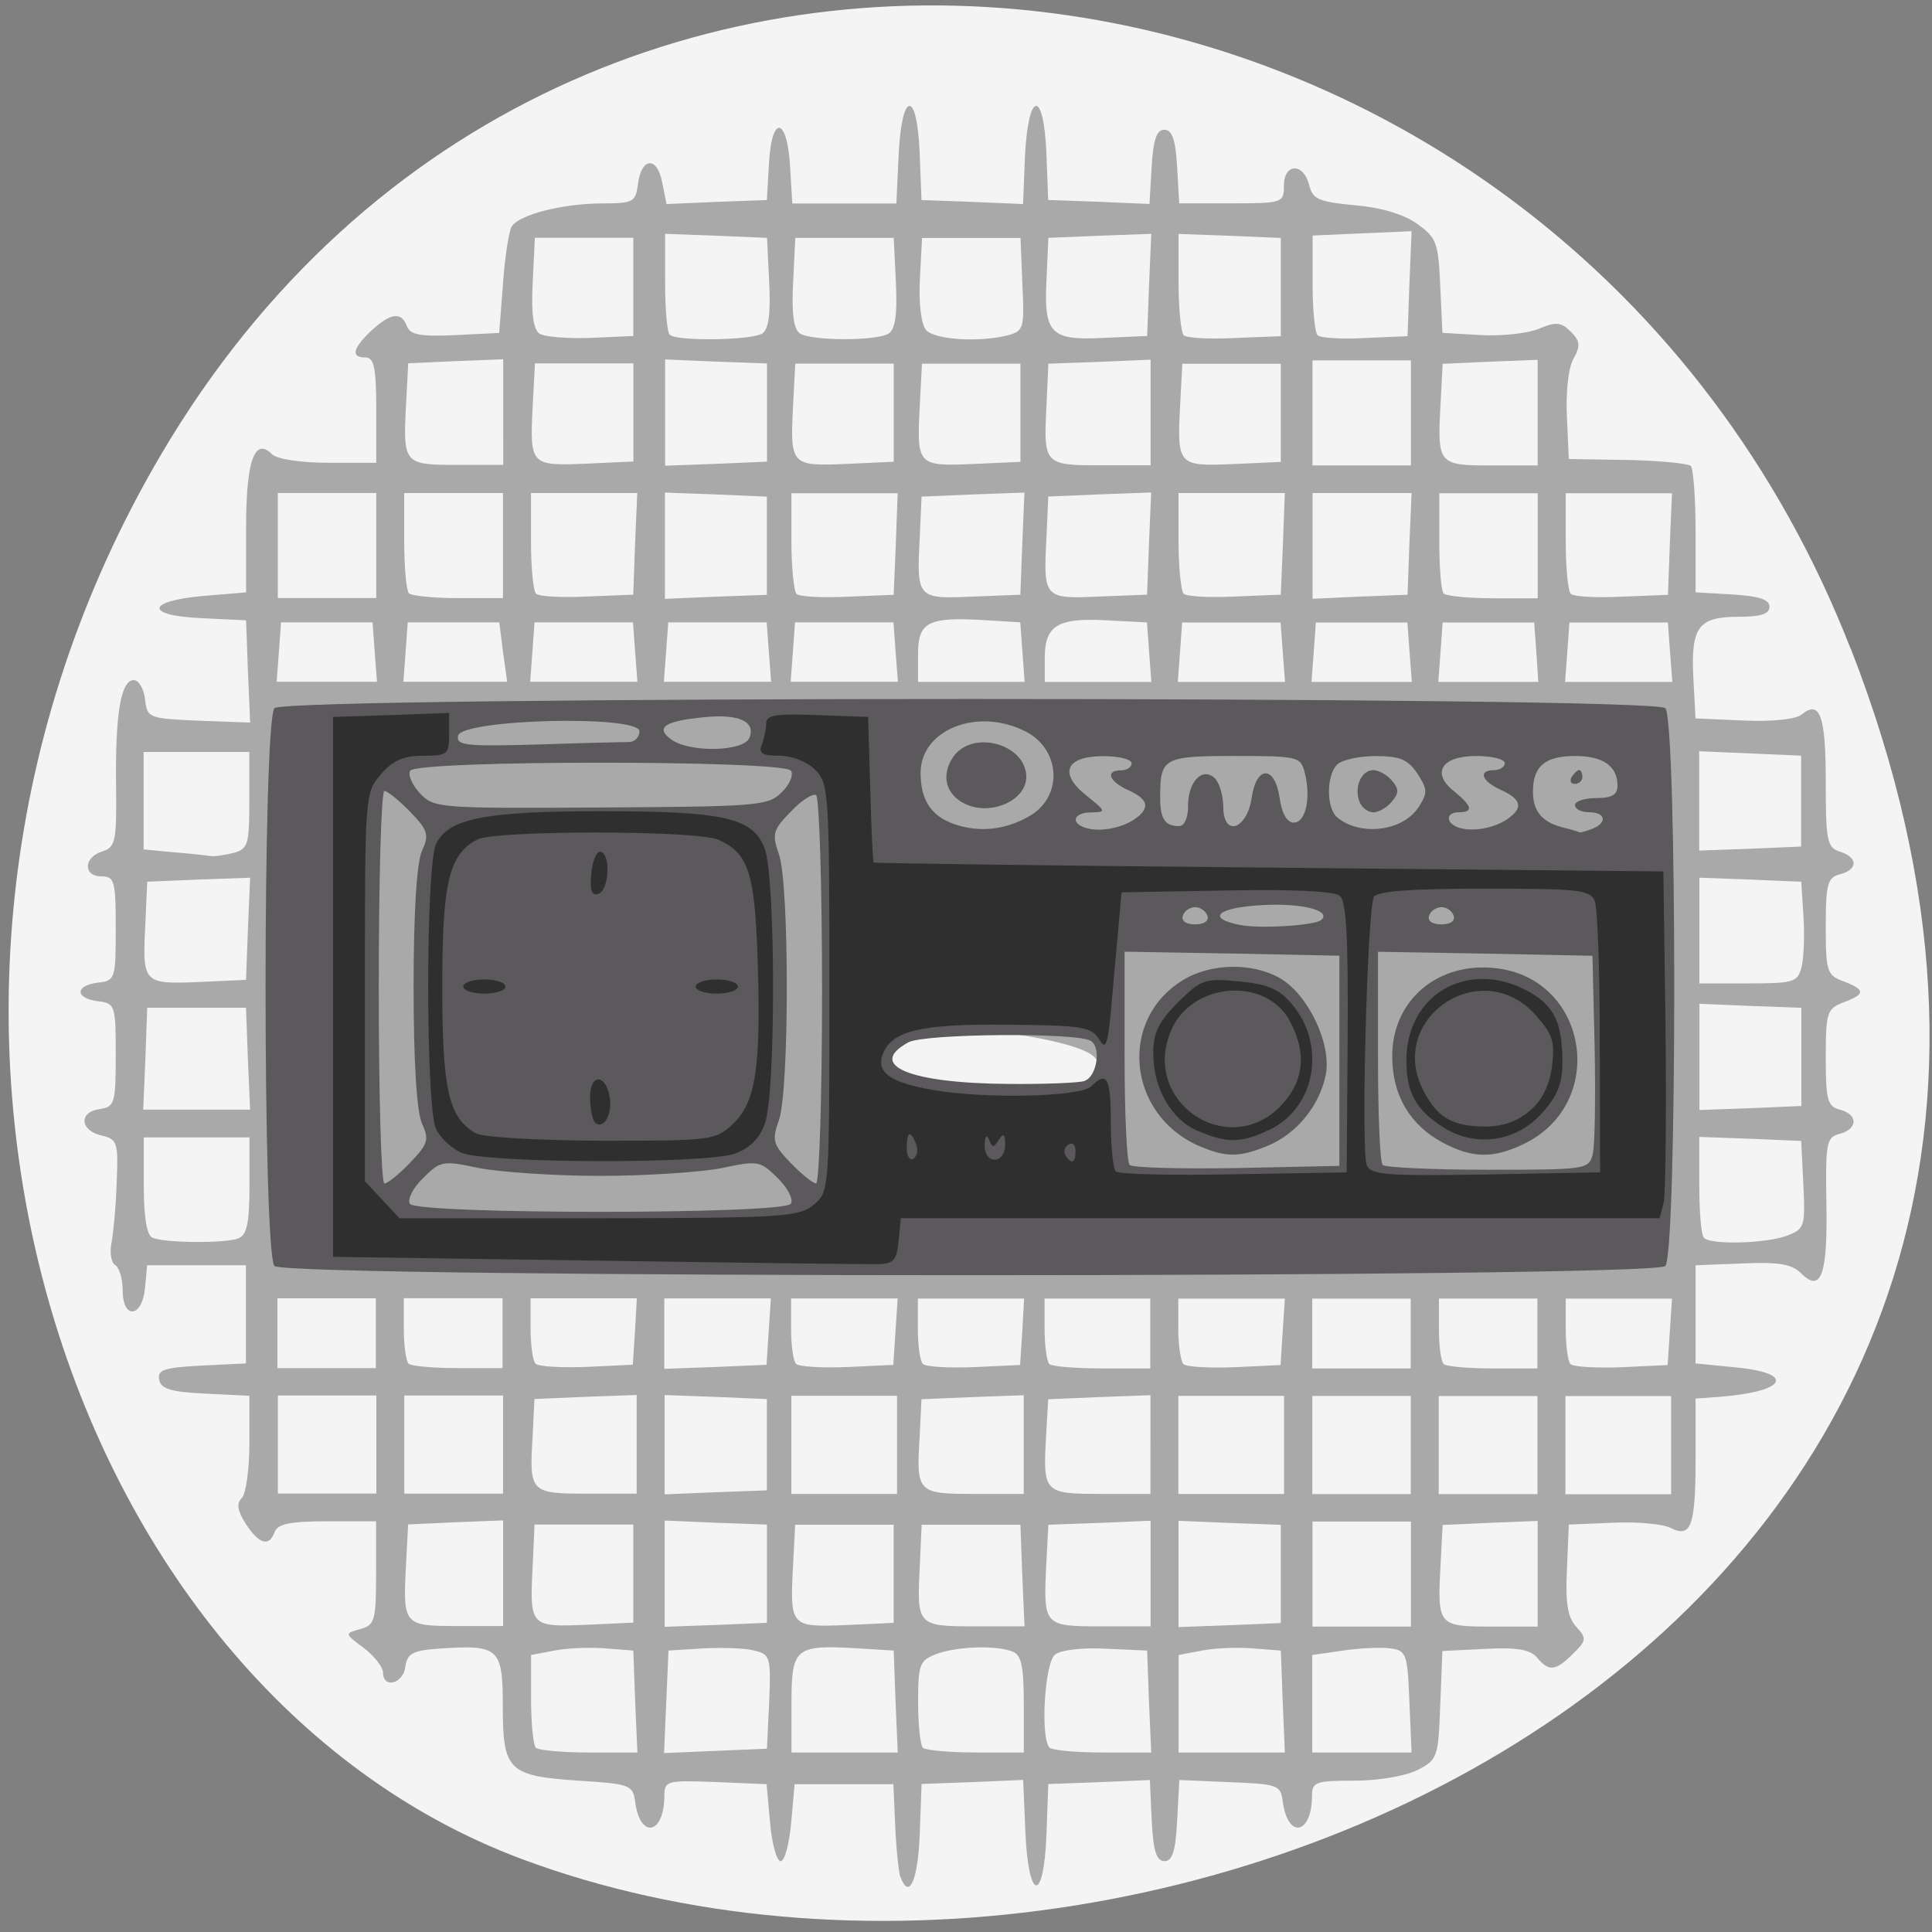 <svg xmlns="http://www.w3.org/2000/svg" viewBox="0 0 24 24"><rect x="0" y="0" width="24" height="24" fill="#808080" stroke="none"/><path d="m 22.992 8.06 c 4.656 11.945 -8.395 18.07 -16.52 15.03 c -5.672 -2.125 -8.5 -10.594 -4.473 -17.441 c 5.082 -8.637 17.402 -6.801 20.992 2.414" fill="#f4f4f4"/><path d="m 11.184 23.316 c -0.02 -0.059 -0.051 -0.344 -0.063 -0.629 l -0.023 -0.523 h -1.227 l -0.043 0.48 c -0.023 0.262 -0.082 0.477 -0.129 0.477 c -0.051 0 -0.109 -0.215 -0.133 -0.477 l -0.043 -0.48 l -0.633 -0.027 c -0.609 -0.023 -0.637 -0.016 -0.637 0.176 c -0.004 0.48 -0.301 0.535 -0.363 0.07 c -0.027 -0.207 -0.063 -0.223 -0.691 -0.262 c -0.887 -0.059 -0.953 -0.125 -0.953 -0.926 c 0 -0.727 -0.047 -0.766 -0.797 -0.715 c -0.32 0.023 -0.391 0.059 -0.414 0.227 c -0.027 0.211 -0.277 0.273 -0.277 0.07 c 0 -0.066 -0.105 -0.203 -0.238 -0.305 c -0.242 -0.18 -0.242 -0.18 -0.047 -0.234 c 0.184 -0.051 0.199 -0.105 0.199 -0.699 v -0.641 h -0.602 c -0.457 0 -0.617 0.031 -0.656 0.129 c -0.07 0.191 -0.191 0.16 -0.359 -0.094 c -0.105 -0.164 -0.121 -0.254 -0.051 -0.324 c 0.051 -0.051 0.094 -0.359 0.094 -0.684 v -0.586 l -0.547 -0.027 c -0.43 -0.02 -0.551 -0.059 -0.574 -0.172 c -0.023 -0.125 0.063 -0.152 0.523 -0.176 l 0.555 -0.027 v -1.219 h -1.227 l -0.027 0.285 c -0.035 0.367 -0.277 0.391 -0.277 0.027 c 0 -0.145 -0.043 -0.285 -0.094 -0.316 c -0.051 -0.031 -0.07 -0.16 -0.043 -0.285 c 0.023 -0.129 0.055 -0.465 0.063 -0.754 c 0.02 -0.484 0.008 -0.523 -0.191 -0.57 c -0.27 -0.063 -0.281 -0.293 -0.02 -0.328 c 0.184 -0.027 0.199 -0.07 0.199 -0.672 c 0 -0.621 -0.008 -0.641 -0.223 -0.668 c -0.285 -0.035 -0.285 -0.195 0 -0.23 c 0.215 -0.023 0.223 -0.047 0.223 -0.672 c 0 -0.59 -0.016 -0.648 -0.176 -0.648 c -0.23 0 -0.227 -0.234 0.004 -0.309 c 0.168 -0.051 0.184 -0.121 0.176 -0.809 c -0.012 -0.898 0.059 -1.32 0.219 -1.32 c 0.063 0 0.125 0.105 0.141 0.238 c 0.027 0.234 0.043 0.238 0.668 0.266 l 0.637 0.023 l -0.027 -0.633 l -0.023 -0.637 l -0.555 -0.027 c -0.711 -0.031 -0.688 -0.215 0.035 -0.277 l 0.52 -0.043 v -0.801 c 0 -0.836 0.105 -1.133 0.324 -0.914 c 0.059 0.059 0.352 0.105 0.699 0.105 h 0.594 v -0.656 c 0 -0.52 -0.027 -0.652 -0.133 -0.652 c -0.188 0 -0.16 -0.113 0.07 -0.332 c 0.242 -0.223 0.375 -0.242 0.445 -0.055 c 0.039 0.105 0.168 0.129 0.598 0.109 l 0.547 -0.027 l 0.047 -0.609 c 0.023 -0.336 0.074 -0.656 0.109 -0.715 c 0.098 -0.148 0.641 -0.285 1.129 -0.285 c 0.379 0 0.41 -0.02 0.438 -0.234 c 0.039 -0.336 0.238 -0.359 0.301 -0.031 l 0.055 0.273 l 0.625 -0.027 l 0.621 -0.023 l 0.027 -0.465 c 0.035 -0.605 0.227 -0.563 0.262 0.055 l 0.027 0.453 h 1.293 l 0.027 -0.582 c 0.035 -0.809 0.227 -0.852 0.262 -0.055 l 0.023 0.594 l 0.633 0.023 l 0.629 0.027 l 0.023 -0.586 c 0.039 -0.813 0.23 -0.855 0.266 -0.059 l 0.023 0.594 l 0.629 0.023 l 0.629 0.027 l 0.027 -0.461 c 0.02 -0.34 0.063 -0.461 0.156 -0.461 c 0.098 0 0.141 0.117 0.16 0.457 l 0.027 0.457 h 0.648 c 0.637 0 0.652 -0.008 0.652 -0.219 c 0 -0.281 0.242 -0.289 0.313 -0.012 c 0.043 0.18 0.113 0.211 0.563 0.254 c 0.328 0.027 0.613 0.113 0.777 0.23 c 0.242 0.172 0.266 0.234 0.289 0.77 l 0.027 0.586 l 0.469 0.027 c 0.262 0.016 0.59 -0.02 0.73 -0.078 c 0.211 -0.09 0.277 -0.082 0.395 0.035 c 0.117 0.117 0.125 0.176 0.031 0.344 c -0.063 0.117 -0.094 0.422 -0.078 0.723 l 0.023 0.516 l 0.727 0.012 c 0.398 0.008 0.754 0.043 0.789 0.074 c 0.031 0.035 0.059 0.402 0.059 0.816 v 0.754 l 0.461 0.027 c 0.328 0.02 0.457 0.063 0.457 0.152 c 0 0.09 -0.105 0.125 -0.383 0.125 c -0.5 0 -0.594 0.125 -0.563 0.754 l 0.027 0.508 l 0.598 0.027 c 0.355 0.016 0.648 -0.016 0.719 -0.074 c 0.23 -0.188 0.301 0.012 0.301 0.832 c 0 0.738 0.016 0.82 0.176 0.871 c 0.227 0.07 0.227 0.223 0 0.281 c -0.152 0.039 -0.176 0.117 -0.176 0.645 c 0 0.563 0.016 0.609 0.219 0.684 c 0.277 0.105 0.277 0.16 0 0.262 c -0.203 0.078 -0.219 0.125 -0.219 0.688 c 0 0.527 0.023 0.605 0.176 0.645 c 0.227 0.059 0.227 0.238 -0.004 0.301 c -0.164 0.043 -0.176 0.105 -0.164 0.867 c 0.016 0.887 -0.066 1.113 -0.316 0.863 c -0.113 -0.113 -0.277 -0.141 -0.727 -0.121 l -0.582 0.023 v 1.219 l 0.477 0.047 c 0.773 0.07 0.664 0.301 -0.168 0.367 l -0.309 0.023 v 0.738 c 0 0.848 -0.055 1 -0.313 0.867 c -0.094 -0.047 -0.418 -0.078 -0.715 -0.063 l -0.547 0.023 l -0.023 0.555 c -0.02 0.418 0.008 0.594 0.113 0.711 c 0.133 0.148 0.133 0.172 -0.039 0.34 c -0.215 0.215 -0.297 0.223 -0.445 0.047 c -0.086 -0.102 -0.25 -0.129 -0.645 -0.109 l -0.531 0.027 l -0.027 0.672 c -0.023 0.648 -0.035 0.68 -0.281 0.805 c -0.145 0.074 -0.48 0.133 -0.781 0.133 c -0.492 0 -0.531 0.016 -0.531 0.195 c -0.004 0.477 -0.301 0.531 -0.363 0.066 c -0.027 -0.207 -0.059 -0.219 -0.656 -0.242 l -0.629 -0.027 l -0.027 0.504 c -0.02 0.379 -0.059 0.504 -0.156 0.504 c -0.102 0 -0.141 -0.125 -0.16 -0.504 l -0.023 -0.504 l -0.633 0.027 l -0.629 0.023 l -0.023 0.637 c -0.035 0.859 -0.227 0.816 -0.262 -0.059 l -0.027 -0.629 l -0.629 0.027 l -0.633 0.023 l -0.023 0.633 c -0.023 0.566 -0.133 0.813 -0.238 0.523 m -3.297 -2.18 l -0.023 -0.633 l -0.348 -0.027 c -0.191 -0.016 -0.477 -0.004 -0.633 0.027 l -0.289 0.055 v 0.547 c 0 0.301 0.027 0.574 0.059 0.605 c 0.031 0.031 0.328 0.059 0.66 0.059 h 0.602 m 1.637 -0.629 c 0.023 -0.555 0.012 -0.59 -0.184 -0.637 c -0.113 -0.031 -0.398 -0.039 -0.637 -0.027 l -0.43 0.027 l -0.055 1.273 l 0.641 -0.027 l 0.637 -0.027 m 1.598 -0.586 l -0.023 -0.633 l -0.434 -0.027 c -0.793 -0.047 -0.836 -0.012 -0.836 0.684 v 0.609 h 1.32 m 1.566 -0.602 c 0 -0.469 -0.031 -0.613 -0.141 -0.652 c -0.207 -0.082 -0.695 -0.063 -0.945 0.031 c -0.207 0.078 -0.227 0.129 -0.227 0.594 c 0 0.281 0.027 0.539 0.059 0.57 c 0.031 0.031 0.328 0.059 0.656 0.059 h 0.598 m 1.555 -0.633 l -0.023 -0.633 l -0.512 -0.023 c -0.301 -0.016 -0.563 0.016 -0.633 0.074 c -0.129 0.105 -0.184 1.039 -0.066 1.156 c 0.031 0.031 0.328 0.059 0.66 0.059 h 0.602 m 1.633 -0.633 l -0.023 -0.633 l -0.348 -0.027 c -0.188 -0.016 -0.473 -0.004 -0.633 0.027 l -0.289 0.055 v 1.211 h 1.32 m 1.547 -0.633 c -0.023 -0.594 -0.039 -0.633 -0.234 -0.66 c -0.117 -0.016 -0.383 -0.004 -0.59 0.027 l -0.383 0.055 v 1.211 h 1.234 m -11.285 -2.227 v -0.656 l -0.59 0.023 l -0.59 0.027 l -0.027 0.512 c -0.039 0.738 -0.027 0.75 0.637 0.75 h 0.57 m 1.617 -0.652 v -0.609 h -1.227 l -0.023 0.512 c -0.039 0.754 -0.031 0.762 0.656 0.734 l 0.594 -0.027 m 1.66 -0.609 v -0.609 l -0.633 -0.023 l -0.637 -0.027 v 1.32 l 0.637 -0.023 l 0.633 -0.027 m 1.574 -0.609 v -0.609 h -1.223 l -0.027 0.512 c -0.039 0.754 -0.031 0.762 0.656 0.734 l 0.594 -0.027 m 1.598 -0.586 l -0.023 -0.633 h -1.227 l -0.023 0.512 c -0.039 0.742 -0.031 0.75 0.684 0.75 h 0.617 m 1.566 -0.656 v -0.656 l -0.633 0.027 l -0.637 0.023 l -0.027 0.512 c -0.035 0.742 -0.027 0.75 0.68 0.75 h 0.617 m 1.617 -0.652 v -0.609 l -0.633 -0.023 l -0.637 -0.027 v 1.32 l 0.637 -0.023 l 0.633 -0.027 m 1.617 -0.609 v -0.652 h -1.223 v 1.305 h 1.223 m 1.574 -0.656 v -0.656 l -0.59 0.023 l -0.59 0.027 l -0.027 0.512 c -0.039 0.738 -0.027 0.75 0.637 0.75 h 0.57 m -14.426 -2.262 v -0.609 h -1.223 v 1.219 h 1.223 m 1.574 -0.609 v -0.609 h -1.227 v 1.219 h 1.227 m 1.66 -0.613 v -0.613 l -0.633 0.023 l -0.637 0.027 l -0.023 0.469 c -0.043 0.691 -0.027 0.707 0.68 0.707 h 0.613 m 1.617 -0.609 v -0.566 l -0.633 -0.027 l -0.637 -0.023 v 1.234 l 0.637 -0.027 l 0.633 -0.023 m 1.617 -0.566 v -0.609 h -1.313 v 1.219 h 1.313 m 1.574 -0.613 v -0.613 l -0.633 0.023 l -0.637 0.027 l -0.023 0.469 c -0.043 0.691 -0.027 0.707 0.68 0.707 h 0.613 m 1.574 -0.613 v -0.613 l -0.633 0.023 l -0.637 0.027 l -0.027 0.469 c -0.039 0.691 -0.023 0.707 0.68 0.707 h 0.617 m 1.66 -0.609 v -0.609 h -1.313 v 1.219 h 1.313 m 1.574 -0.609 v -0.609 h -1.223 v 1.219 h 1.223 m 1.574 -0.609 v -0.609 h -1.227 v 1.219 h 1.227 m 1.66 -0.609 v -0.609 h -1.313 v 1.219 h 1.313 m -16.09 -2 v -0.434 h -1.223 v 0.867 h 1.223 m 1.574 -0.434 v -0.434 h -1.227 v 0.375 c 0 0.207 0.027 0.402 0.059 0.438 c 0.035 0.031 0.309 0.055 0.613 0.055 h 0.555 m 1.645 -0.457 l 0.023 -0.41 h -1.32 v 0.375 c 0 0.207 0.027 0.406 0.063 0.438 c 0.035 0.035 0.32 0.051 0.633 0.039 l 0.574 -0.027 m 1.688 -0.414 l 0.027 -0.41 h -1.324 v 0.875 l 0.637 -0.023 l 0.633 -0.027 m 1.602 -0.414 l 0.027 -0.41 h -1.324 v 0.375 c 0 0.207 0.027 0.406 0.063 0.438 c 0.035 0.035 0.32 0.051 0.633 0.039 l 0.574 -0.027 m 1.602 -0.414 l 0.023 -0.41 h -1.32 v 0.375 c 0 0.207 0.027 0.406 0.063 0.438 c 0.035 0.035 0.32 0.051 0.633 0.039 l 0.574 -0.027 m 1.617 -0.391 v -0.434 h -1.313 v 0.375 c 0 0.207 0.027 0.402 0.059 0.438 c 0.031 0.031 0.328 0.055 0.656 0.055 h 0.598 m 1.645 -0.457 l 0.027 -0.41 h -1.324 v 0.375 c 0 0.207 0.031 0.406 0.063 0.438 c 0.035 0.035 0.32 0.051 0.637 0.039 l 0.57 -0.027 m 1.617 -0.391 v -0.434 h -1.223 v 0.867 h 1.223 m 1.574 -0.434 v -0.434 h -1.223 v 0.375 c 0 0.207 0.023 0.402 0.059 0.438 c 0.031 0.031 0.305 0.055 0.609 0.055 h 0.555 m 1.645 -0.457 l 0.027 -0.41 h -1.32 v 0.375 c 0 0.207 0.027 0.406 0.059 0.438 c 0.035 0.035 0.32 0.051 0.637 0.039 l 0.57 -0.027 m -17.754 -1.574 c 0.105 -0.043 0.137 -0.188 0.137 -0.656 v -0.598 h -1.313 v 0.602 c 0 0.398 0.039 0.617 0.109 0.645 c 0.16 0.066 0.902 0.07 1.066 0.008 m 19.238 -0.035 c 0.219 -0.082 0.227 -0.113 0.203 -0.633 l -0.027 -0.543 l -0.633 -0.027 l -0.633 -0.023 v 0.598 c 0 0.328 0.023 0.625 0.059 0.656 c 0.086 0.09 0.773 0.07 1.031 -0.027 m -19.12 -2.199 l -0.023 -0.633 h -1.227 l -0.023 0.633 l -0.027 0.633 h 1.328 m 19.27 -0.656 v -0.609 l -0.633 -0.023 l -0.633 -0.027 v 1.32 l 0.633 -0.023 l 0.633 -0.027 m -8.746 -0.539 c -0.016 -0.418 -3.648 -0.613 -2.84 -0.426 c 0.535 0.125 -0.766 1.18 1.438 0.895 c 0.168 -0.02 1.426 0.191 1.402 -0.469 m -10.551 -1.664 l 0.027 -0.633 l -0.637 0.023 l -0.641 0.027 l -0.023 0.512 c -0.039 0.75 -0.031 0.762 0.656 0.734 l 0.594 -0.027 m 19.324 -0.16 c 0.027 -0.109 0.039 -0.395 0.023 -0.629 l -0.027 -0.43 l -0.633 -0.027 l -0.633 -0.023 v 1.313 h 0.609 c 0.566 0 0.613 -0.016 0.66 -0.203 m -19.477 -1.418 c 0.18 -0.051 0.195 -0.105 0.195 -0.652 v -0.602 h -1.313 v 1.211 l 0.375 0.035 c 0.203 0.016 0.41 0.039 0.457 0.047 c 0.047 0.008 0.176 -0.012 0.285 -0.039 m 19.473 -0.645 v -0.563 l -1.266 -0.055 v 1.234 l 0.633 -0.023 l 0.633 -0.027 m -17.719 -2.414 l -0.027 -0.371 h -1.137 l -0.027 0.371 l -0.027 0.367 h 1.246 m 1.566 -0.367 l -0.047 -0.371 h -1.137 l -0.027 0.371 l -0.027 0.367 h 1.289 m 1.59 -0.367 l -0.027 -0.371 h -1.223 l -0.027 0.371 l -0.027 0.367 h 1.332 m 1.633 -0.367 l -0.027 -0.371 h -1.223 l -0.027 0.371 l -0.027 0.367 h 1.332 m 1.547 -0.367 l -0.027 -0.371 h -1.223 l -0.027 0.371 l -0.027 0.367 h 1.332 m 1.547 -0.367 l -0.027 -0.371 l -0.434 -0.027 c -0.711 -0.043 -0.836 0.02 -0.836 0.422 v 0.344 h 1.324 m 1.547 -0.367 l -0.027 -0.371 l -0.512 -0.027 c -0.602 -0.031 -0.758 0.066 -0.758 0.473 v 0.293 h 1.324 m 1.633 -0.367 l -0.027 -0.371 h -1.223 l -0.027 0.371 l -0.027 0.367 h 1.332 m 1.547 -0.367 l -0.027 -0.371 h -1.137 l -0.027 0.371 l -0.027 0.367 h 1.246 m 1.547 -0.367 l -0.027 -0.371 h -1.137 l -0.027 0.371 l -0.027 0.367 h 1.242 m 1.637 -0.367 l -0.027 -0.371 h -1.223 l -0.027 0.371 l -0.027 0.367 h 1.332 m -16.1 -1.695 v -0.652 h -1.223 v 1.305 h 1.223 m 1.574 -0.652 v -0.652 h -1.227 v 0.594 c 0 0.328 0.027 0.621 0.059 0.652 c 0.035 0.031 0.309 0.059 0.613 0.059 h 0.555 m 1.641 -0.676 l 0.027 -0.629 h -1.32 v 0.594 c 0 0.328 0.027 0.621 0.063 0.656 c 0.035 0.035 0.32 0.051 0.633 0.035 l 0.574 -0.023 m 1.66 -0.609 v -0.609 l -0.633 -0.027 l -0.633 -0.023 v 1.32 l 0.633 -0.027 l 0.633 -0.023 m 1.602 -0.633 l 0.023 -0.629 h -1.32 v 0.594 c 0 0.328 0.031 0.621 0.063 0.656 c 0.035 0.035 0.32 0.051 0.637 0.035 l 0.57 -0.023 m 1.598 -0.637 l 0.027 -0.633 l -0.637 0.023 l -0.641 0.027 l -0.023 0.512 c -0.039 0.75 -0.031 0.762 0.656 0.73 l 0.594 -0.023 m 1.598 -0.637 l 0.027 -0.633 l -0.637 0.023 l -0.641 0.027 l -0.023 0.512 c -0.039 0.75 -0.031 0.762 0.656 0.73 l 0.594 -0.023 m 1.688 -0.633 l 0.023 -0.629 h -1.32 v 0.594 c 0 0.328 0.031 0.621 0.063 0.656 c 0.035 0.035 0.32 0.051 0.637 0.035 l 0.57 -0.023 m 1.598 -0.633 l 0.027 -0.629 h -1.23 v 1.313 l 0.59 -0.027 l 0.59 -0.023 m 1.617 -0.609 v -0.652 h -1.223 v 0.594 c 0 0.328 0.023 0.621 0.055 0.652 c 0.035 0.031 0.309 0.059 0.613 0.059 h 0.555 m 1.641 -0.676 l 0.027 -0.629 h -1.32 v 0.594 c 0 0.328 0.027 0.621 0.063 0.656 c 0.035 0.035 0.32 0.051 0.633 0.035 l 0.574 -0.023 m -14.469 -2.27 v -0.656 l -0.59 0.023 l -0.59 0.027 l -0.027 0.512 c -0.039 0.738 -0.027 0.75 0.637 0.75 h 0.57 m 1.617 -0.652 v -0.609 h -1.223 l -0.027 0.512 c -0.039 0.754 -0.031 0.762 0.66 0.734 l 0.59 -0.027 m 1.66 -0.609 v -0.609 l -0.633 -0.023 l -0.633 -0.027 v 1.32 l 0.633 -0.023 l 0.633 -0.027 m 1.574 -0.609 v -0.609 h -1.223 l -0.027 0.512 c -0.039 0.754 -0.027 0.762 0.66 0.734 l 0.59 -0.027 m 1.574 -0.609 v -0.609 h -1.223 l -0.027 0.512 c -0.039 0.754 -0.031 0.762 0.66 0.734 l 0.59 -0.027 m 1.617 -0.613 v -0.656 l -0.633 0.027 l -0.637 0.023 l -0.023 0.512 c -0.039 0.742 -0.031 0.75 0.68 0.75 h 0.613 m 1.617 -0.652 v -0.609 h -1.223 l -0.027 0.512 c -0.039 0.754 -0.027 0.762 0.66 0.734 l 0.59 -0.027 m 1.617 -0.609 v -0.652 h -1.223 v 1.305 h 1.223 m 1.574 -0.656 v -0.656 l -0.59 0.023 l -0.59 0.027 l -0.027 0.512 c -0.039 0.738 -0.027 0.75 0.637 0.75 h 0.57 m -11.234 -2.219 v -0.609 h -1.223 l -0.027 0.559 c -0.02 0.387 0.008 0.578 0.086 0.633 c 0.063 0.039 0.352 0.063 0.641 0.051 l 0.523 -0.023 m 1.602 -0.031 c 0.078 -0.051 0.105 -0.242 0.086 -0.629 l -0.027 -0.559 l -0.633 -0.027 l -0.633 -0.023 v 0.598 c 0 0.328 0.023 0.625 0.059 0.656 c 0.082 0.082 1.012 0.07 1.148 -0.016 m 1.57 0 c 0.082 -0.051 0.109 -0.242 0.09 -0.629 l -0.027 -0.559 h -1.223 l -0.027 0.559 c -0.02 0.387 0.008 0.578 0.086 0.629 c 0.148 0.094 0.957 0.094 1.102 0 m 1.488 0.02 c 0.188 -0.051 0.199 -0.094 0.172 -0.633 l -0.023 -0.574 h -1.223 l -0.027 0.508 c -0.016 0.301 0.016 0.559 0.074 0.633 c 0.105 0.125 0.664 0.16 1.027 0.066 m 1.746 -0.625 l 0.027 -0.633 l -0.637 0.023 l -0.641 0.027 l -0.023 0.508 c -0.035 0.684 0.047 0.77 0.715 0.734 l 0.535 -0.023 m 1.66 -0.609 v -0.609 l -0.633 -0.027 l -0.637 -0.023 v 0.598 c 0 0.328 0.031 0.625 0.063 0.66 c 0.035 0.035 0.32 0.051 0.637 0.035 l 0.57 -0.023 m 1.598 -0.652 l 0.027 -0.652 l -0.617 0.027 l -0.613 0.027 v 0.59 c 0 0.324 0.027 0.613 0.063 0.648 c 0.031 0.035 0.297 0.051 0.59 0.035 l 0.527 -0.023" fill="#a9a9a9"/><path d="m 3.41 15.727 c -0.148 -0.148 -0.148 -6.781 0 -6.93 c 0.152 -0.152 17.13 -0.152 17.277 0 c 0.148 0.148 0.148 6.781 0 6.93 c -0.152 0.152 -17.12 0.152 -17.277 0 m 6.414 -0.773 c 0.035 -0.055 -0.039 -0.199 -0.164 -0.32 c -0.215 -0.215 -0.246 -0.219 -0.688 -0.125 c -0.254 0.051 -0.938 0.098 -1.512 0.098 c -0.578 0 -1.258 -0.047 -1.516 -0.098 c -0.441 -0.094 -0.473 -0.09 -0.688 0.125 c -0.125 0.121 -0.199 0.266 -0.164 0.32 c 0.082 0.133 4.648 0.133 4.73 0 m -4.727 -0.512 c 0.223 -0.23 0.238 -0.285 0.148 -0.484 c -0.066 -0.141 -0.105 -0.758 -0.105 -1.695 c 0 -0.938 0.039 -1.555 0.105 -1.695 c 0.09 -0.199 0.074 -0.254 -0.148 -0.484 c -0.137 -0.141 -0.281 -0.258 -0.32 -0.258 c -0.039 0 -0.07 1.098 -0.07 2.438 c 0 1.34 0.031 2.438 0.07 2.438 c 0.039 0 0.184 -0.117 0.32 -0.258 m 5.117 -2.133 c 0 -1.313 -0.035 -2.41 -0.074 -2.434 c -0.043 -0.023 -0.184 0.066 -0.316 0.207 c -0.223 0.227 -0.234 0.277 -0.145 0.531 c 0.129 0.367 0.129 2.926 0 3.297 c -0.09 0.254 -0.078 0.301 0.145 0.535 c 0.137 0.141 0.277 0.254 0.316 0.254 c 0.039 0 0.074 -1.074 0.074 -2.391 m 6.426 0.867 v -1.305 l -1.336 -0.027 l -1.332 -0.023 v 1.297 c 0 0.711 0.027 1.32 0.063 1.352 c 0.031 0.035 0.633 0.051 1.332 0.039 l 1.273 -0.027 m -1.75 -0.25 c -0.887 -0.395 -0.996 -1.57 -0.191 -2.059 c 0.344 -0.211 0.867 -0.219 1.207 -0.02 c 0.348 0.203 0.637 0.813 0.566 1.191 c -0.074 0.383 -0.359 0.738 -0.719 0.887 c -0.355 0.148 -0.523 0.148 -0.863 0 m 4.898 0.098 c 0.027 -0.105 0.035 -0.703 0.023 -1.328 l -0.027 -1.129 l -1.332 -0.027 l -1.332 -0.023 v 1.297 c 0 0.711 0.023 1.32 0.059 1.352 c 0.031 0.031 0.621 0.059 1.309 0.059 c 1.227 0 1.254 -0.004 1.301 -0.199 m -1.863 -0.137 c -0.41 -0.219 -0.629 -0.59 -0.629 -1.07 c -0.004 -0.695 0.563 -1.18 1.285 -1.098 c 1.156 0.129 1.398 1.688 0.34 2.188 c -0.379 0.18 -0.633 0.172 -0.996 -0.02 m -4.457 -0.766 c 0.156 -0.043 0.219 -0.418 0.082 -0.5 c -0.168 -0.105 -2.074 -0.09 -2.266 0.02 c -0.52 0.285 0.016 0.508 1.246 0.516 c 0.434 0.004 0.855 -0.012 0.938 -0.035 m 2.945 -2 c 0.133 -0.117 -0.227 -0.211 -0.703 -0.188 c -0.582 0.027 -0.746 0.164 -0.297 0.25 c 0.254 0.047 0.922 0.004 1 -0.063 m -1.414 -0.055 c -0.02 -0.059 -0.09 -0.105 -0.152 -0.105 c -0.066 0 -0.133 0.047 -0.152 0.105 c -0.023 0.066 0.039 0.109 0.152 0.109 c 0.113 0 0.176 -0.043 0.152 -0.109 m 3.059 0 c -0.02 -0.059 -0.086 -0.105 -0.152 -0.105 c -0.063 0 -0.133 0.047 -0.152 0.105 c -0.023 0.066 0.039 0.109 0.152 0.109 c 0.113 0 0.176 -0.043 0.152 -0.109 m -5.246 -1.25 c 0.395 -0.246 0.359 -0.816 -0.066 -1.035 c -0.598 -0.309 -1.309 -0.027 -1.309 0.512 c 0 0.359 0.148 0.563 0.48 0.656 c 0.301 0.086 0.613 0.039 0.895 -0.133 m -0.82 -0.137 c -0.246 -0.117 -0.305 -0.359 -0.148 -0.586 c 0.242 -0.344 0.906 -0.156 0.906 0.25 c 0 0.293 -0.441 0.488 -0.758 0.336 m 2.133 0.168 c 0.164 -0.129 0.133 -0.23 -0.109 -0.34 c -0.242 -0.109 -0.289 -0.246 -0.086 -0.246 c 0.07 0 0.129 -0.039 0.129 -0.086 c 0 -0.051 -0.156 -0.09 -0.352 -0.09 c -0.469 0 -0.559 0.215 -0.207 0.492 c 0.242 0.195 0.246 0.203 0.059 0.207 c -0.234 0 -0.266 0.145 -0.047 0.199 c 0.184 0.047 0.465 -0.016 0.613 -0.137 m 3.492 -0.117 c 0.121 -0.188 0.121 -0.227 -0.008 -0.426 c -0.117 -0.176 -0.215 -0.219 -0.52 -0.219 c -0.203 0 -0.418 0.047 -0.477 0.105 c -0.137 0.137 -0.137 0.547 0.004 0.66 c 0.289 0.234 0.805 0.168 1 -0.121 m -0.727 -0.078 c -0.07 -0.18 0.023 -0.391 0.172 -0.391 c 0.066 0 0.172 0.059 0.23 0.129 c 0.09 0.105 0.09 0.156 0 0.262 c -0.059 0.074 -0.164 0.133 -0.23 0.133 c -0.066 0 -0.145 -0.059 -0.172 -0.133 m 1.867 0.195 c 0.168 -0.129 0.133 -0.23 -0.109 -0.34 c -0.242 -0.109 -0.289 -0.246 -0.086 -0.246 c 0.07 0 0.133 -0.039 0.133 -0.086 c 0 -0.051 -0.16 -0.09 -0.355 -0.09 c -0.43 0 -0.563 0.211 -0.273 0.441 c 0.223 0.18 0.242 0.258 0.059 0.258 c -0.18 0 -0.164 0.152 0.023 0.199 c 0.184 0.047 0.461 -0.016 0.609 -0.137 m 1.02 0.145 c 0.195 -0.074 0.172 -0.207 -0.035 -0.207 c -0.098 0 -0.176 -0.039 -0.176 -0.09 c 0 -0.047 0.121 -0.086 0.262 -0.086 c 0.195 0 0.266 -0.039 0.266 -0.156 c 0 -0.242 -0.18 -0.367 -0.527 -0.367 c -0.375 0 -0.523 0.129 -0.523 0.441 c 0 0.254 0.117 0.387 0.395 0.453 c 0.094 0.023 0.18 0.051 0.188 0.055 c 0.008 0.004 0.078 -0.016 0.152 -0.043 m -0.254 -0.645 c 0.031 -0.047 0.07 -0.086 0.094 -0.086 c 0.02 0 0.039 0.039 0.039 0.086 c 0 0.047 -0.043 0.086 -0.094 0.086 c -0.051 0 -0.066 -0.039 -0.039 -0.086 m -4.766 0.359 c 0 -0.305 0.184 -0.492 0.336 -0.34 c 0.055 0.059 0.102 0.215 0.102 0.352 c 0 0.379 0.293 0.285 0.352 -0.109 c 0.059 -0.41 0.289 -0.41 0.348 0 c 0.027 0.195 0.094 0.305 0.176 0.305 c 0.148 0 0.215 -0.305 0.137 -0.617 c -0.051 -0.203 -0.078 -0.211 -0.871 -0.211 c -0.887 0 -0.926 0.023 -0.926 0.516 c 0 0.266 0.059 0.355 0.234 0.355 c 0.066 0 0.113 -0.098 0.113 -0.25 m -5.05 -0.168 c 0.098 -0.094 0.152 -0.215 0.117 -0.27 c -0.082 -0.133 -4.648 -0.133 -4.73 0 c -0.031 0.051 0.023 0.176 0.121 0.281 c 0.176 0.184 0.227 0.188 2.25 0.176 c 1.945 -0.012 2.078 -0.02 2.242 -0.188 m -1.898 -0.625 c 0.074 0 0.133 -0.063 0.133 -0.133 c 0 -0.207 -2.215 -0.152 -2.254 0.055 c -0.023 0.121 0.094 0.133 0.98 0.109 c 0.559 -0.02 1.07 -0.031 1.141 -0.031 m 1.5 -0.055 c 0.078 -0.199 -0.133 -0.297 -0.559 -0.254 c -0.496 0.047 -0.617 0.129 -0.414 0.277 c 0.234 0.168 0.906 0.152 0.973 -0.023" fill="#5b595b"/><path d="m 7.414 15.66 l -3.277 -0.047 v -6.707 l 0.723 -0.023 l 0.719 -0.027 v 0.266 c 0 0.25 -0.02 0.266 -0.324 0.266 c -0.242 0 -0.375 0.059 -0.523 0.23 c -0.199 0.23 -0.199 0.258 -0.199 2.645 v 2.41 l 0.43 0.461 h 2.473 c 2.289 -0.004 2.488 -0.016 2.672 -0.168 c 0.195 -0.164 0.195 -0.176 0.195 -2.695 c 0 -2.418 -0.008 -2.543 -0.176 -2.707 c -0.098 -0.102 -0.289 -0.176 -0.445 -0.176 c -0.211 0 -0.262 -0.031 -0.219 -0.137 c 0.031 -0.078 0.055 -0.195 0.055 -0.266 c 0 -0.102 0.121 -0.121 0.633 -0.102 l 0.633 0.023 l 0.027 0.895 c 0.012 0.492 0.031 0.902 0.043 0.914 c 0.008 0.008 2.223 0.039 4.914 0.063 l 4.895 0.047 l 0.027 1.957 c 0.012 1.078 0 2.051 -0.023 2.156 l -0.051 0.195 h -9.426 l -0.027 0.285 c -0.023 0.234 -0.066 0.281 -0.246 0.285 c -0.121 0.004 -1.695 -0.016 -3.496 -0.043 m 9.32 -2.766 c 0.008 -1.254 -0.016 -1.699 -0.098 -1.766 c -0.07 -0.059 -0.598 -0.082 -1.41 -0.066 l -1.301 0.023 l -0.027 0.305 c -0.016 0.168 -0.055 0.617 -0.09 1 c -0.051 0.59 -0.074 0.672 -0.16 0.523 c -0.094 -0.156 -0.203 -0.176 -1.137 -0.184 c -1.074 -0.012 -1.438 0.074 -1.551 0.363 c -0.086 0.23 0.086 0.355 0.629 0.449 c 0.652 0.113 1.828 0.086 1.961 -0.047 c 0.195 -0.195 0.242 -0.105 0.242 0.449 c 0 0.301 0.027 0.578 0.063 0.609 c 0.031 0.035 0.691 0.051 1.465 0.035 l 1.402 -0.023 m -1.852 -0.516 c -0.332 -0.145 -0.551 -0.531 -0.551 -0.969 c 0 -0.246 0.066 -0.383 0.305 -0.625 c 0.293 -0.289 0.336 -0.305 0.762 -0.262 c 0.348 0.031 0.496 0.094 0.648 0.273 c 0.441 0.508 0.305 1.297 -0.273 1.57 c -0.352 0.168 -0.527 0.168 -0.891 0.012 m 1.027 -0.305 c 0.289 -0.289 0.336 -0.648 0.125 -1.047 c -0.293 -0.57 -1.23 -0.5 -1.484 0.113 c -0.367 0.871 0.691 1.602 1.359 0.938 m 3.969 -0.793 c 0 -0.887 -0.027 -1.68 -0.063 -1.762 c -0.055 -0.137 -0.203 -0.152 -1.371 -0.152 c -0.906 0 -1.328 0.031 -1.371 0.102 c -0.082 0.129 -0.164 3.145 -0.09 3.332 c 0.047 0.121 0.238 0.137 1.477 0.117 l 1.422 -0.027 m -1.941 -0.555 c -0.344 -0.215 -0.465 -0.43 -0.465 -0.836 c 0 -0.813 0.75 -1.254 1.488 -0.871 c 0.285 0.148 0.41 0.332 0.438 0.652 c 0.039 0.449 -0.008 0.613 -0.242 0.875 c -0.316 0.355 -0.82 0.43 -1.219 0.18 m 1.066 -0.207 c 0.152 -0.129 0.246 -0.313 0.277 -0.551 c 0.039 -0.309 0.012 -0.398 -0.207 -0.645 c -0.676 -0.75 -1.852 0.051 -1.391 0.941 c 0.176 0.34 0.359 0.445 0.77 0.449 c 0.211 0 0.402 -0.066 0.551 -0.195 m -7.621 0.414 c -0.07 -0.18 -0.117 -0.16 -0.117 0.051 c 0 0.098 0.039 0.156 0.082 0.129 c 0.047 -0.031 0.063 -0.109 0.035 -0.18 m 1.105 0.008 c 0 -0.137 -0.02 -0.152 -0.078 -0.063 c -0.063 0.102 -0.082 0.102 -0.121 0 c -0.031 -0.07 -0.051 -0.047 -0.055 0.063 c -0.004 0.105 0.047 0.184 0.125 0.184 c 0.074 0 0.129 -0.078 0.129 -0.184 m 0.875 0.074 c 0 -0.074 -0.039 -0.109 -0.086 -0.078 c -0.051 0.027 -0.066 0.09 -0.039 0.133 c 0.074 0.121 0.125 0.098 0.125 -0.055 m -7.621 0.027 c -0.125 -0.051 -0.273 -0.188 -0.324 -0.301 c -0.129 -0.281 -0.129 -3.258 0 -3.535 c 0.145 -0.316 0.602 -0.41 2.047 -0.41 c 1.547 0 1.898 0.082 2.039 0.473 c 0.133 0.371 0.137 3.035 0 3.406 c -0.066 0.188 -0.188 0.309 -0.375 0.375 c -0.352 0.129 -3.059 0.121 -3.383 -0.008 m 3.359 -0.359 c 0.285 -0.266 0.352 -0.703 0.309 -2.031 c -0.035 -1.09 -0.113 -1.332 -0.484 -1.5 c -0.266 -0.121 -2.777 -0.121 -3 -0.004 c -0.352 0.188 -0.434 0.531 -0.434 1.828 c 0 1.281 0.078 1.625 0.414 1.82 c 0.086 0.051 0.77 0.09 1.563 0.094 c 1.363 0 1.414 -0.004 1.633 -0.207 m -1.715 -0.023 c -0.031 -0.031 -0.059 -0.172 -0.059 -0.313 c 0 -0.301 0.203 -0.289 0.246 0.016 c 0.031 0.211 -0.086 0.398 -0.188 0.297 m -1.633 -1.684 c 0 -0.051 0.117 -0.09 0.262 -0.09 c 0.145 0 0.262 0.039 0.262 0.09 c 0 0.047 -0.117 0.086 -0.262 0.086 c -0.145 0 -0.262 -0.039 -0.262 -0.086 m 2.887 0 c 0 -0.051 0.117 -0.09 0.262 -0.09 c 0.145 0 0.262 0.039 0.262 0.09 c 0 0.047 -0.117 0.086 -0.262 0.086 c -0.145 0 -0.262 -0.039 -0.262 -0.086 m -1.297 -1.406 c 0.016 -0.16 0.066 -0.281 0.117 -0.27 c 0.129 0.031 0.105 0.48 -0.031 0.523 c -0.082 0.027 -0.105 -0.043 -0.086 -0.254" fill="#2f2f30"/></svg>